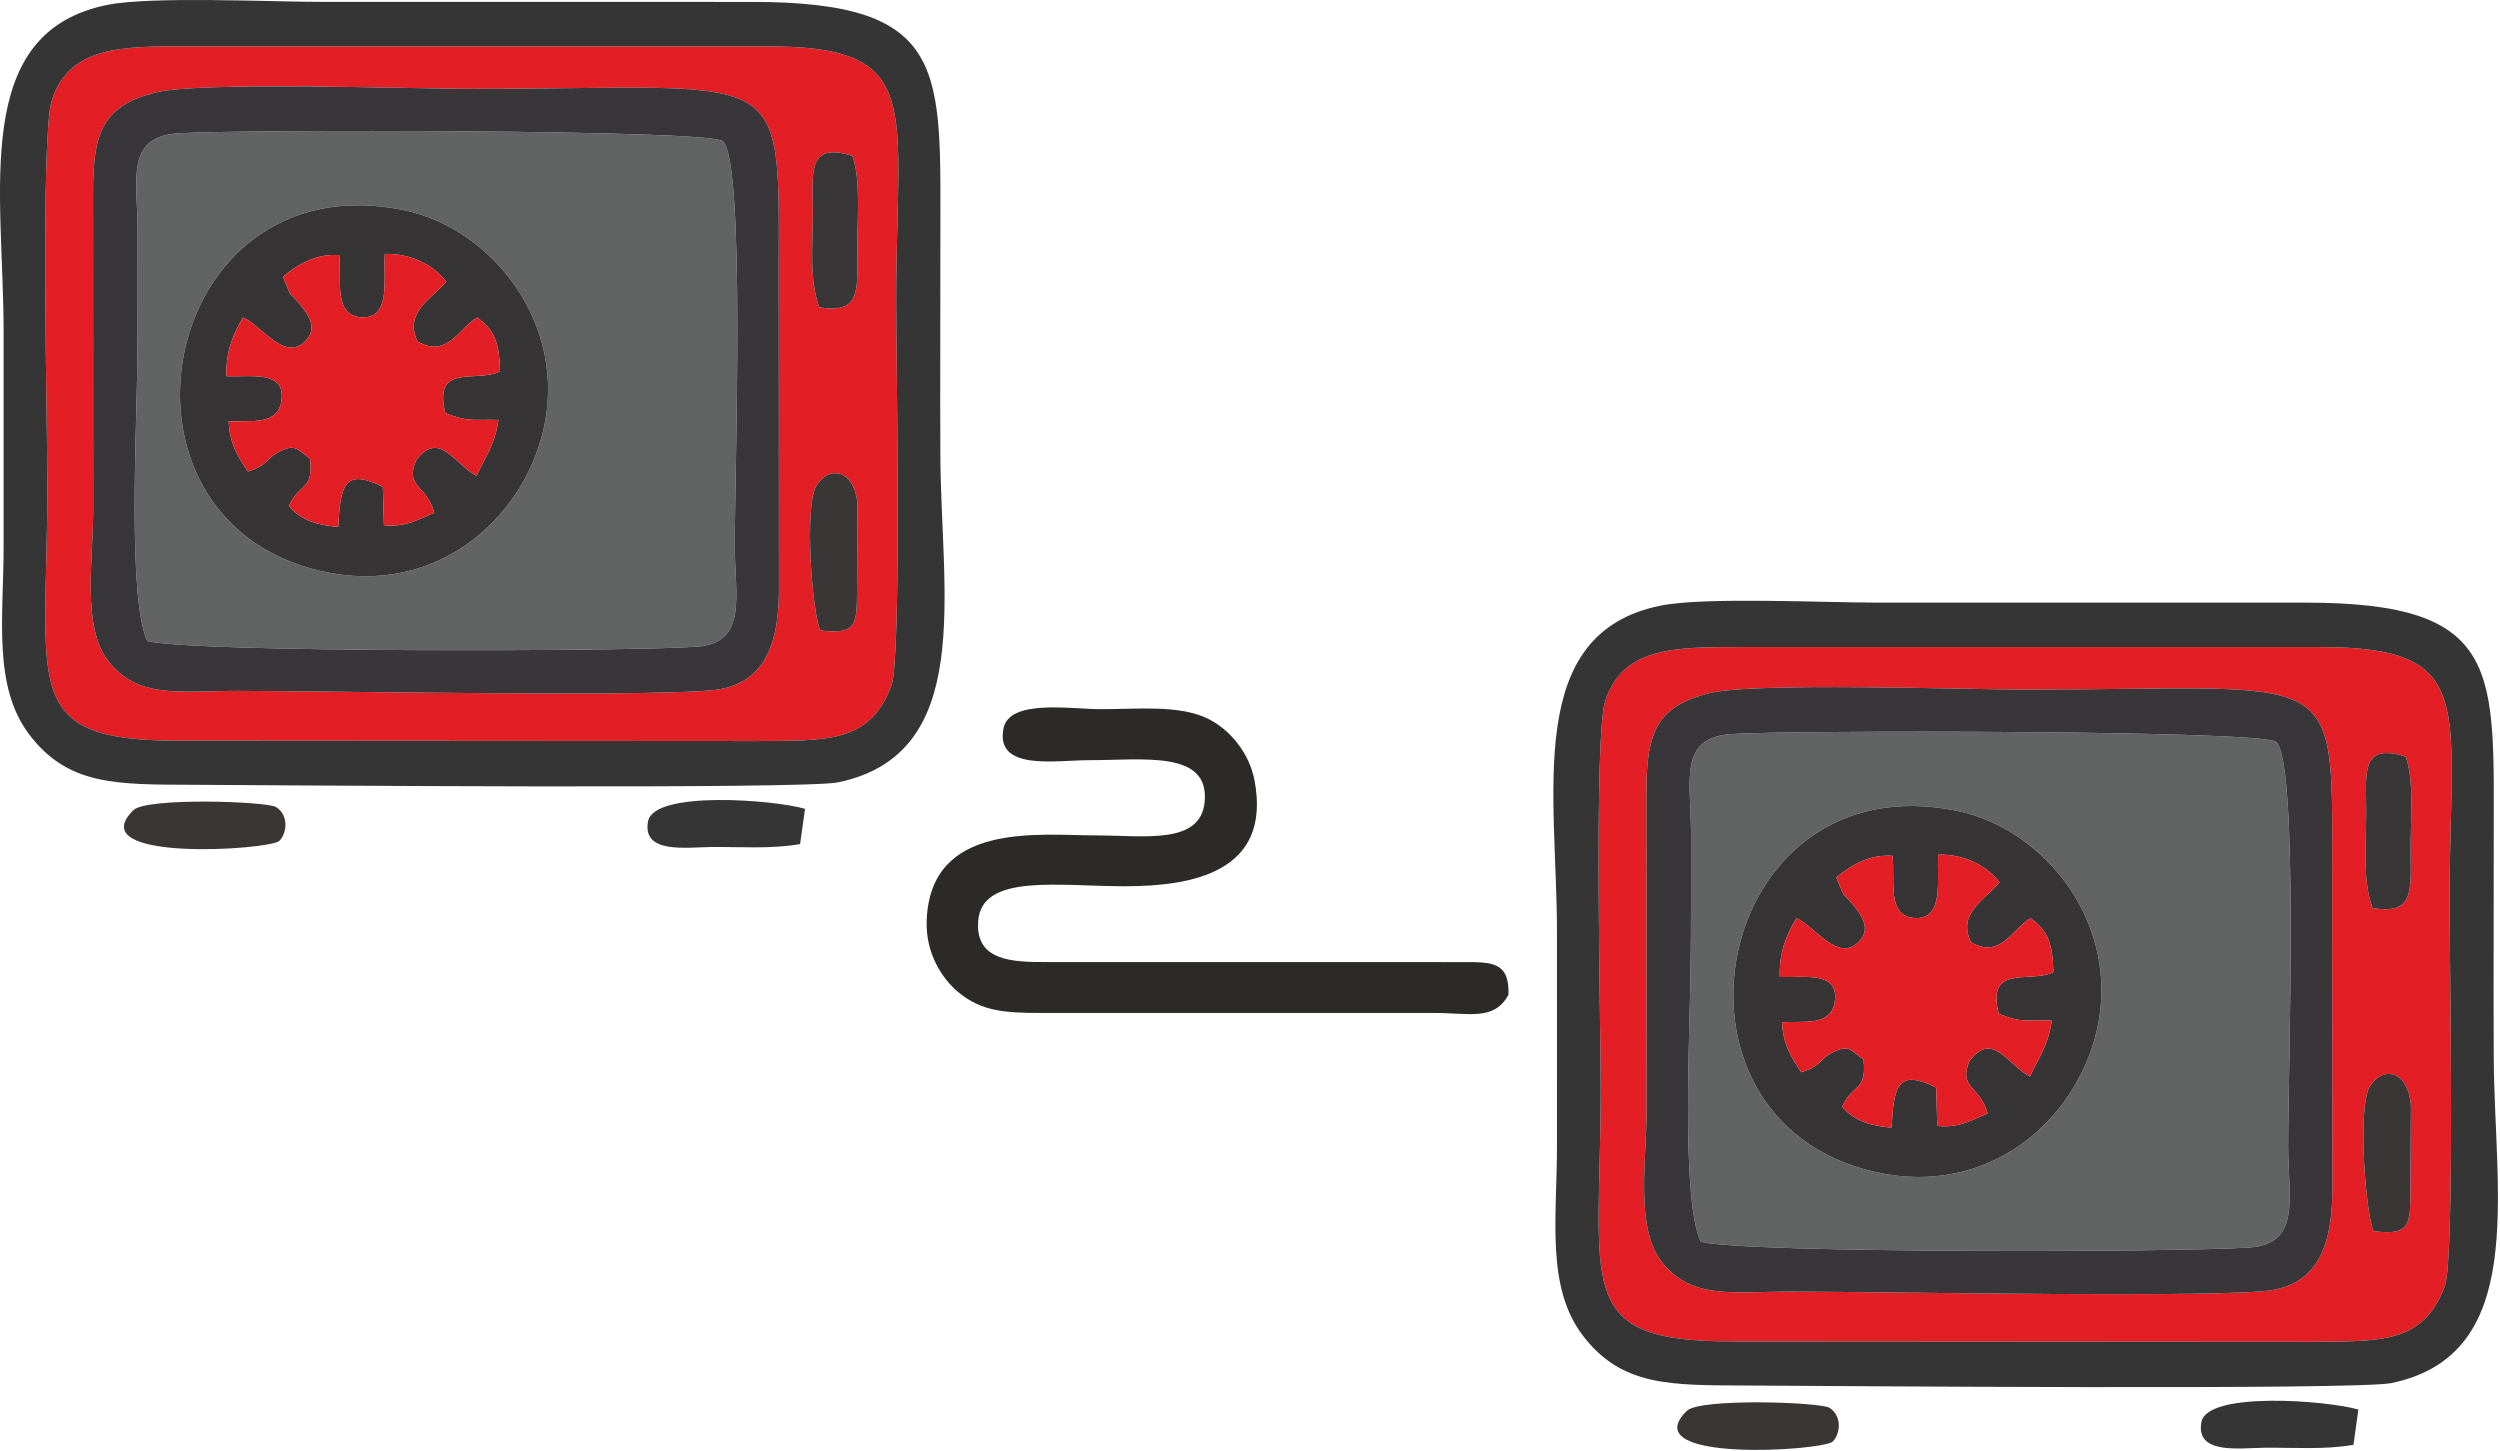 <svg width="1003" height="582" viewBox="0 0 1003 582" fill="none" xmlns="http://www.w3.org/2000/svg">
<path fill-rule="evenodd" clip-rule="evenodd" d="M217.886 173.012C209.435 208.309 174.909 239.522 129.142 229.191C36.531 208.285 63.629 64.058 161.974 84.299C197.468 91.603 228.141 130.173 217.885 173.012H217.886ZM59.159 257.187C76.761 261.823 251.757 261.482 279.596 259.453C300.087 257.958 294.836 239.224 294.796 219.013C294.741 189.884 299.198 64.018 289.921 56.611C284.027 51.905 94.632 51.923 71.486 53.483C49.964 54.933 55.212 72.401 55.219 93.013C55.226 111.656 55.297 130.377 55.042 149.013C54.713 173.023 51.294 241.367 59.16 257.188L59.159 257.187Z" fill="#626363"/>
<path fill-rule="evenodd" clip-rule="evenodd" d="M62.337 37.13C79.918 32.621 164.286 35.648 189.455 35.647C315.564 35.641 312.585 24.802 312.443 107.013L312.501 235.017C312.743 257.12 307.499 272.945 289.076 276.463C270.909 279.932 133.602 277.213 95.455 277.183C72.154 277.166 55.375 280.611 43.353 265.089C32.777 251.431 37.414 224.021 37.39 205.013L37.348 77.001C37.247 52.318 41.824 42.39 62.337 37.13H62.337ZM329.127 252.925C325.976 246.805 322.446 203.21 327.581 194.822C332.639 186.56 343.093 188.198 344.057 202.811L343.839 237.013C343.771 250.363 343.676 254.821 329.127 252.925ZM328.677 123.293C324.616 112.008 326.069 99.231 326.11 84.988C326.155 69.546 323.534 56.715 341.986 62.542C345.547 72.67 343.815 88.609 343.931 101.038C344.078 116.721 345.14 126.054 328.677 123.293ZM357.635 275.013C361.792 263.841 359.553 143.814 359.551 121.013C359.548 41.909 371.472 18.526 307.455 18.603H75.455C49.304 18.56 27.698 18.376 20.769 40.36C16.202 54.852 18.995 170.035 19.001 195.012C19.023 275.097 7.216 297.287 71.455 297.145L303.455 297.31C331.838 297.071 348.994 298.243 357.635 275.013H357.635Z" fill="#E31E24"/>
<path fill-rule="evenodd" clip-rule="evenodd" d="M357.636 275.013C348.994 298.243 331.838 297.071 303.455 297.31L71.455 297.144C7.216 297.287 19.023 275.096 19.002 195.012C18.995 170.035 16.202 54.852 20.769 40.36C27.698 18.375 49.304 18.559 75.455 18.603H307.456C371.472 18.526 359.549 41.909 359.552 121.013C359.553 143.815 361.792 263.841 357.636 275.013H357.636ZM43.07 1.956C-11.989 13.044 1.445 76.995 1.445 133.013C1.445 161.679 1.455 190.346 1.45 219.013C1.445 247.572 -2.995 275.269 11.77 294.727C27.357 315.266 46.962 314.723 77.455 314.861C110.118 315.008 322.478 316.732 336.202 313.887C391.109 302.509 377.577 238.497 377.28 183.013C377.126 154.348 377.321 125.677 377.28 97.012C377.182 28.383 381.722 0.697 301.455 0.763L129.455 0.753C108.462 0.753 60.589 -1.572 43.069 1.957L43.07 1.956Z" fill="#363535"/>
<path fill-rule="evenodd" clip-rule="evenodd" d="M59.159 257.187C51.294 241.366 54.712 173.022 55.041 149.013C55.297 130.377 55.226 111.656 55.219 93.012C55.211 72.4 49.964 54.933 71.485 53.483C94.632 51.923 284.027 51.904 289.92 56.61C299.197 64.018 294.74 189.884 294.796 219.012C294.835 239.223 300.086 257.958 279.595 259.452C251.757 261.482 76.761 261.822 59.159 257.187L59.159 257.187ZM62.337 37.13C41.825 42.389 37.248 52.318 37.349 77.001L37.391 205.013C37.415 224.021 32.777 251.431 43.354 265.089C55.375 280.611 72.155 277.166 95.456 277.183C133.602 277.213 270.91 279.932 289.076 276.463C307.499 272.945 312.743 257.12 312.502 235.017L312.444 107.013C312.585 24.802 315.564 35.641 189.455 35.647C164.286 35.648 79.918 32.622 62.338 37.13H62.337Z" fill="#383639"/>
<path fill-rule="evenodd" clip-rule="evenodd" d="M113.507 111.013C119.768 105.888 126.949 101.712 136.064 102.34C137.248 111.835 133.357 127.161 145.551 127.325C156.865 127.476 153.767 111.895 154.395 101.864C165.318 101.605 174.353 106.791 179.019 113.013C172.697 120.27 162.021 125.533 167.527 137.012C179.434 143.944 184.15 131.586 191.455 127.392C198.251 132.324 200.33 137.232 200.612 149.013C191.041 153.692 173.625 145.493 178.663 165.715C187.847 169.474 189.77 168.176 199.975 168.48C198.426 178.854 194.753 183.053 191.197 190.921C182.418 186.254 176.144 172.322 166.942 184.656C162.313 195.618 171.013 194.353 174.244 205.722C168.391 207.994 163.049 211.709 154.021 210.689L153.59 195.303C138.15 187.688 136.58 194.544 135.7 211.371C127.429 210.751 120.643 208.741 115.902 203.013C120.045 193.533 125.823 197.157 124.429 184.063C119.052 180.139 118.446 177.94 111.865 181.298C106.541 184.014 107.606 186.658 99.454 189.165C94.919 182.479 92.214 177.712 91.722 169.172C100.413 168.415 111.662 171.152 112.969 160.38C114.406 148.552 100.652 151.289 90.851 150.95C90.488 141.259 93.579 133.803 97.517 127.4C105.046 130.562 114.327 145.78 122.862 136.488C126.964 132.021 124.403 127.244 121.28 123.284C114.237 114.353 118.402 122.476 113.507 111.013L113.507 111.013ZM217.885 173.012C228.141 130.173 197.468 91.603 161.974 84.299C63.629 64.057 36.531 208.285 129.142 229.191C174.909 239.522 209.435 208.309 217.886 173.012H217.885Z" fill="#363435"/>
<path fill-rule="evenodd" clip-rule="evenodd" d="M167.528 137.012C162.022 125.533 172.697 120.269 179.019 113.013C174.354 106.79 165.318 101.605 154.395 101.863C153.767 111.895 156.866 127.475 145.551 127.324C133.356 127.161 137.248 111.835 136.064 102.34C126.949 101.711 119.769 105.887 113.507 111.012C118.404 122.476 114.238 114.351 121.281 123.283C124.404 127.243 126.965 132.02 122.863 136.486C114.328 145.779 105.046 130.561 97.517 127.399C93.579 133.802 90.489 141.258 90.852 150.949C100.653 151.288 114.407 148.551 112.97 160.379C111.662 171.151 100.413 168.414 91.723 169.171C92.215 177.711 94.919 182.478 99.455 189.163C107.606 186.658 106.541 184.013 111.866 181.297C118.447 177.939 119.052 180.138 124.429 184.062C125.824 197.156 120.046 193.532 115.902 203.012C120.643 208.739 127.429 210.75 135.701 211.37C136.581 194.542 138.151 187.687 153.591 195.302L154.022 210.687C163.05 211.708 168.391 207.993 174.244 205.721C171.014 194.352 162.314 195.617 166.942 184.655C176.145 172.321 182.418 186.253 191.198 190.92C194.753 183.052 198.427 178.853 199.976 168.478C189.771 168.174 187.848 169.473 178.664 165.714C173.626 145.492 191.041 153.691 200.613 149.012C200.331 137.232 198.251 132.323 191.456 127.391C184.15 131.585 179.435 143.943 167.528 137.011L167.528 137.012Z" fill="#E31E24"/>
<path fill-rule="evenodd" clip-rule="evenodd" d="M329.127 252.925C343.675 254.821 343.77 250.362 343.839 237.012L344.056 202.811C343.092 188.198 332.638 186.559 327.58 194.821C322.446 203.21 325.976 246.804 329.127 252.925Z" fill="#3A3636"/>
<path fill-rule="evenodd" clip-rule="evenodd" d="M320.996 338.647L322.982 324.504C310.796 320.895 262.315 317.006 259.997 329.518C257.564 342.661 275.163 339.92 285.451 339.821C297.192 339.709 309.462 340.681 320.996 338.647Z" fill="#363535"/>
<path fill-rule="evenodd" clip-rule="evenodd" d="M53.553 325.012C31.945 346.152 108.454 341.016 112.083 337.345C115.2 334.19 115.884 327.091 110.807 323.811C107.236 321.502 58.842 319.838 53.553 325.012V325.012Z" fill="#3A3636"/>
<path fill-rule="evenodd" clip-rule="evenodd" d="M328.677 123.292C345.139 126.053 344.078 116.72 343.931 101.037C343.815 88.608 345.548 72.669 341.986 62.542C323.534 56.715 326.155 69.546 326.11 84.987C326.069 99.231 324.616 112.007 328.677 123.292Z" fill="#383636"/>
<path fill-rule="evenodd" clip-rule="evenodd" d="M436.815 304.987C458.765 304.994 485.199 300.903 483.315 321.623C481.734 339.025 459.158 335.184 439.792 335.166C416.939 335.145 373.208 329.393 371.785 369.345C371.324 382.337 377.826 392.507 384.362 397.961C393.524 405.611 402.724 406.399 417.476 406.399L575.169 406.388C589.563 406.378 599.47 409.692 605.205 399.082C605.616 386.044 598.827 385.953 587.072 385.995L420.45 385.982C406.537 385.989 391.243 385.82 392.445 369.542C393.865 350.309 424.621 355.616 451.691 355.567C478.118 355.514 510.259 349.993 503.325 313.157C501.231 302.018 493.492 292.849 484.939 288.499C473.388 282.619 456.154 284.563 441.279 284.52C429.495 284.489 404.938 280.398 402.598 292.248C399.203 309.45 423.624 304.987 436.816 304.987L436.815 304.987Z" fill="#2B2A29"/>
<path fill-rule="evenodd" clip-rule="evenodd" d="M841.093 414.023C832.642 449.32 798.116 480.533 752.349 470.203C659.738 449.296 686.836 305.069 785.181 325.31C820.675 332.614 851.348 371.184 841.092 414.023H841.093ZM682.366 498.198C699.968 502.834 874.964 502.494 902.803 500.464C923.294 498.97 918.043 480.235 918.003 460.024C917.948 430.895 922.405 305.029 913.128 297.622C907.234 292.916 717.839 292.934 694.693 294.495C673.171 295.945 678.419 313.412 678.427 334.024C678.433 352.667 678.504 371.388 678.249 390.024C677.92 414.034 674.501 482.378 682.367 498.199L682.366 498.198Z" fill="#626363"/>
<path fill-rule="evenodd" clip-rule="evenodd" d="M685.544 278.141C703.125 273.633 787.493 276.659 812.662 276.658C938.771 276.653 935.792 265.814 935.65 348.024L935.708 476.029C935.95 498.131 930.706 513.956 912.283 517.475C894.116 520.943 756.809 518.224 718.662 518.195C695.361 518.178 678.582 521.622 666.56 506.101C655.984 492.442 660.621 465.032 660.597 446.025L660.555 318.012C660.454 293.329 665.031 283.401 685.544 278.141H685.544ZM952.334 493.937C949.183 487.816 945.653 444.222 950.788 435.833C955.846 427.571 966.3 429.209 967.264 443.822L967.046 478.024C966.978 491.374 966.883 495.832 952.334 493.937ZM951.884 364.304C947.823 353.019 949.276 340.242 949.317 325.999C949.362 310.557 946.741 297.727 965.193 303.553C968.754 313.681 967.022 329.62 967.138 342.049C967.285 357.732 968.346 367.065 951.884 364.304ZM980.842 516.024C984.999 504.852 982.76 384.825 982.758 362.024C982.755 282.921 994.679 259.537 930.662 259.614H698.662C672.511 259.571 650.905 259.387 643.976 281.371C639.409 295.863 642.202 411.046 642.208 436.024C642.23 516.108 630.423 538.299 694.662 538.156L926.662 538.321C955.045 538.082 972.201 539.255 980.842 516.024H980.842Z" fill="#E31E24"/>
<path fill-rule="evenodd" clip-rule="evenodd" d="M980.843 516.024C972.202 539.255 955.045 538.082 926.663 538.321L694.662 538.156C630.423 538.299 642.231 516.108 642.209 436.024C642.202 411.046 639.41 295.863 643.977 281.371C650.906 259.387 672.511 259.57 698.663 259.614H930.663C994.679 259.537 982.756 282.92 982.759 362.024C982.76 384.826 985 504.852 980.843 516.024H980.843ZM666.277 242.967C611.218 254.055 624.652 318.006 624.652 374.024C624.652 402.691 624.662 431.358 624.657 460.024C624.652 488.583 620.212 516.28 634.978 535.738C650.564 556.277 670.169 555.734 700.662 555.872C733.325 556.02 945.685 557.743 959.409 554.898C1014.32 543.52 1000.78 479.508 1000.49 424.024C1000.33 395.359 1000.53 366.688 1000.49 338.023C1000.39 269.394 1004.93 241.709 924.662 241.775L752.662 241.765C731.669 241.765 683.796 239.439 666.277 242.968L666.277 242.967Z" fill="#363535"/>
<path fill-rule="evenodd" clip-rule="evenodd" d="M682.367 498.198C674.501 482.378 677.92 414.033 678.249 390.024C678.504 371.388 678.433 352.667 678.426 334.024C678.418 313.411 673.171 295.944 694.693 294.494C717.839 292.934 907.234 292.916 913.128 297.621C922.405 305.029 917.948 430.895 918.003 460.023C918.043 480.234 923.294 498.969 902.803 500.464C874.964 502.493 699.968 502.833 682.366 498.198L682.367 498.198ZM685.545 278.141C665.032 283.401 660.455 293.329 660.556 318.012L660.598 446.024C660.622 465.032 655.984 492.442 666.561 506.101C678.582 521.622 695.362 518.177 718.663 518.194C756.809 518.224 894.117 520.943 912.284 517.474C930.706 513.956 935.951 498.131 935.709 476.028L935.651 348.024C935.793 265.814 938.771 276.652 812.663 276.658C787.493 276.659 703.126 273.633 685.545 278.141H685.545Z" fill="#383639"/>
<path fill-rule="evenodd" clip-rule="evenodd" d="M736.714 352.024C742.975 346.899 750.156 342.723 759.271 343.352C760.455 352.846 756.564 368.173 768.758 368.336C780.073 368.487 776.974 352.907 777.602 342.876C788.525 342.617 797.56 347.802 802.226 354.025C795.904 361.282 785.228 366.545 790.734 378.024C802.641 384.955 807.357 372.597 814.662 368.404C821.458 373.336 823.537 378.244 823.819 390.025C814.248 394.703 796.832 386.505 801.87 406.727C811.054 410.486 812.978 409.188 823.182 409.491C821.633 419.866 817.96 424.065 814.404 431.933C805.625 427.266 799.351 413.334 790.149 425.668C785.52 436.63 794.22 435.365 797.451 446.734C791.598 449.006 786.256 452.721 777.228 451.7L776.797 436.315C761.357 428.7 759.787 435.556 758.907 452.383C750.636 451.763 743.85 449.752 739.109 444.025C743.252 434.545 749.03 438.169 747.636 425.075C742.259 421.151 741.653 418.952 735.072 422.309C729.748 425.026 730.813 427.67 722.661 430.176C718.126 423.491 715.421 418.724 714.929 410.184C723.62 409.427 734.869 412.164 736.176 401.392C737.613 389.563 723.859 392.301 714.058 391.962C713.695 382.271 716.786 374.815 720.724 368.412C728.253 371.574 737.534 386.792 746.069 377.499C750.171 373.033 747.61 368.256 744.487 364.296C737.444 355.364 741.609 363.488 736.714 352.025L736.714 352.024ZM841.092 414.024C851.348 371.184 820.675 332.615 785.181 325.311C686.836 305.069 659.738 449.297 752.349 470.203C798.116 480.533 832.642 449.321 841.093 414.024H841.092Z" fill="#363435"/>
<path fill-rule="evenodd" clip-rule="evenodd" d="M790.735 378.023C785.229 366.544 795.904 361.281 802.226 354.024C797.561 347.802 788.525 342.617 777.602 342.875C776.974 352.906 780.073 368.486 768.758 368.335C756.563 368.172 760.455 352.846 759.271 343.351C750.156 342.722 742.976 346.899 736.714 352.023C741.611 363.487 737.445 355.363 744.488 364.294C747.611 368.254 750.172 373.031 746.07 377.498C737.535 386.79 728.253 371.572 720.725 368.41C716.786 374.813 713.696 382.269 714.059 391.96C723.86 392.299 737.614 389.562 736.177 401.39C734.869 412.162 723.621 409.425 714.93 410.182C715.422 418.723 718.126 423.489 722.662 430.175C730.813 427.669 729.748 425.025 735.073 422.308C741.654 418.95 742.259 421.149 747.636 425.073C749.031 438.167 743.253 434.543 739.11 444.024C743.85 449.751 750.636 451.761 758.908 452.381C759.788 435.554 761.358 428.699 776.798 436.313L777.229 451.699C786.257 452.719 791.598 449.005 797.451 446.732C794.221 435.363 785.521 436.628 790.149 425.666C799.352 413.332 805.625 427.264 814.405 431.931C817.96 424.063 821.634 419.864 823.183 409.49C812.978 409.186 811.055 410.484 801.871 406.725C796.833 386.503 814.248 394.702 823.82 390.023C823.538 378.243 821.458 373.334 814.663 368.402C807.357 372.596 802.642 384.954 790.735 378.023L790.735 378.023Z" fill="#E31E24"/>
<path fill-rule="evenodd" clip-rule="evenodd" d="M952.334 493.937C966.883 495.832 966.978 491.374 967.046 478.024L967.264 443.822C966.3 429.209 955.846 427.571 950.788 435.833C945.654 444.222 949.183 487.816 952.334 493.937Z" fill="#3A3636"/>
<path fill-rule="evenodd" clip-rule="evenodd" d="M944.204 579.658L946.189 565.516C934.003 561.907 885.522 558.018 883.204 570.53C880.771 583.672 898.371 580.932 908.658 580.833C920.399 580.72 932.669 581.692 944.204 579.658Z" fill="#363535"/>
<path fill-rule="evenodd" clip-rule="evenodd" d="M676.76 566.024C655.152 587.163 731.661 582.028 735.29 578.356C738.407 575.202 739.091 568.103 734.014 564.823C730.443 562.514 682.049 560.85 676.76 566.023V566.024Z" fill="#3A3636"/>
<path fill-rule="evenodd" clip-rule="evenodd" d="M951.884 364.304C968.346 367.065 967.285 357.732 967.138 342.048C967.022 329.619 968.755 313.68 965.193 303.553C946.741 297.726 949.362 310.557 949.317 325.999C949.276 340.242 947.823 353.019 951.884 364.304Z" fill="#383636"/>
</svg>
